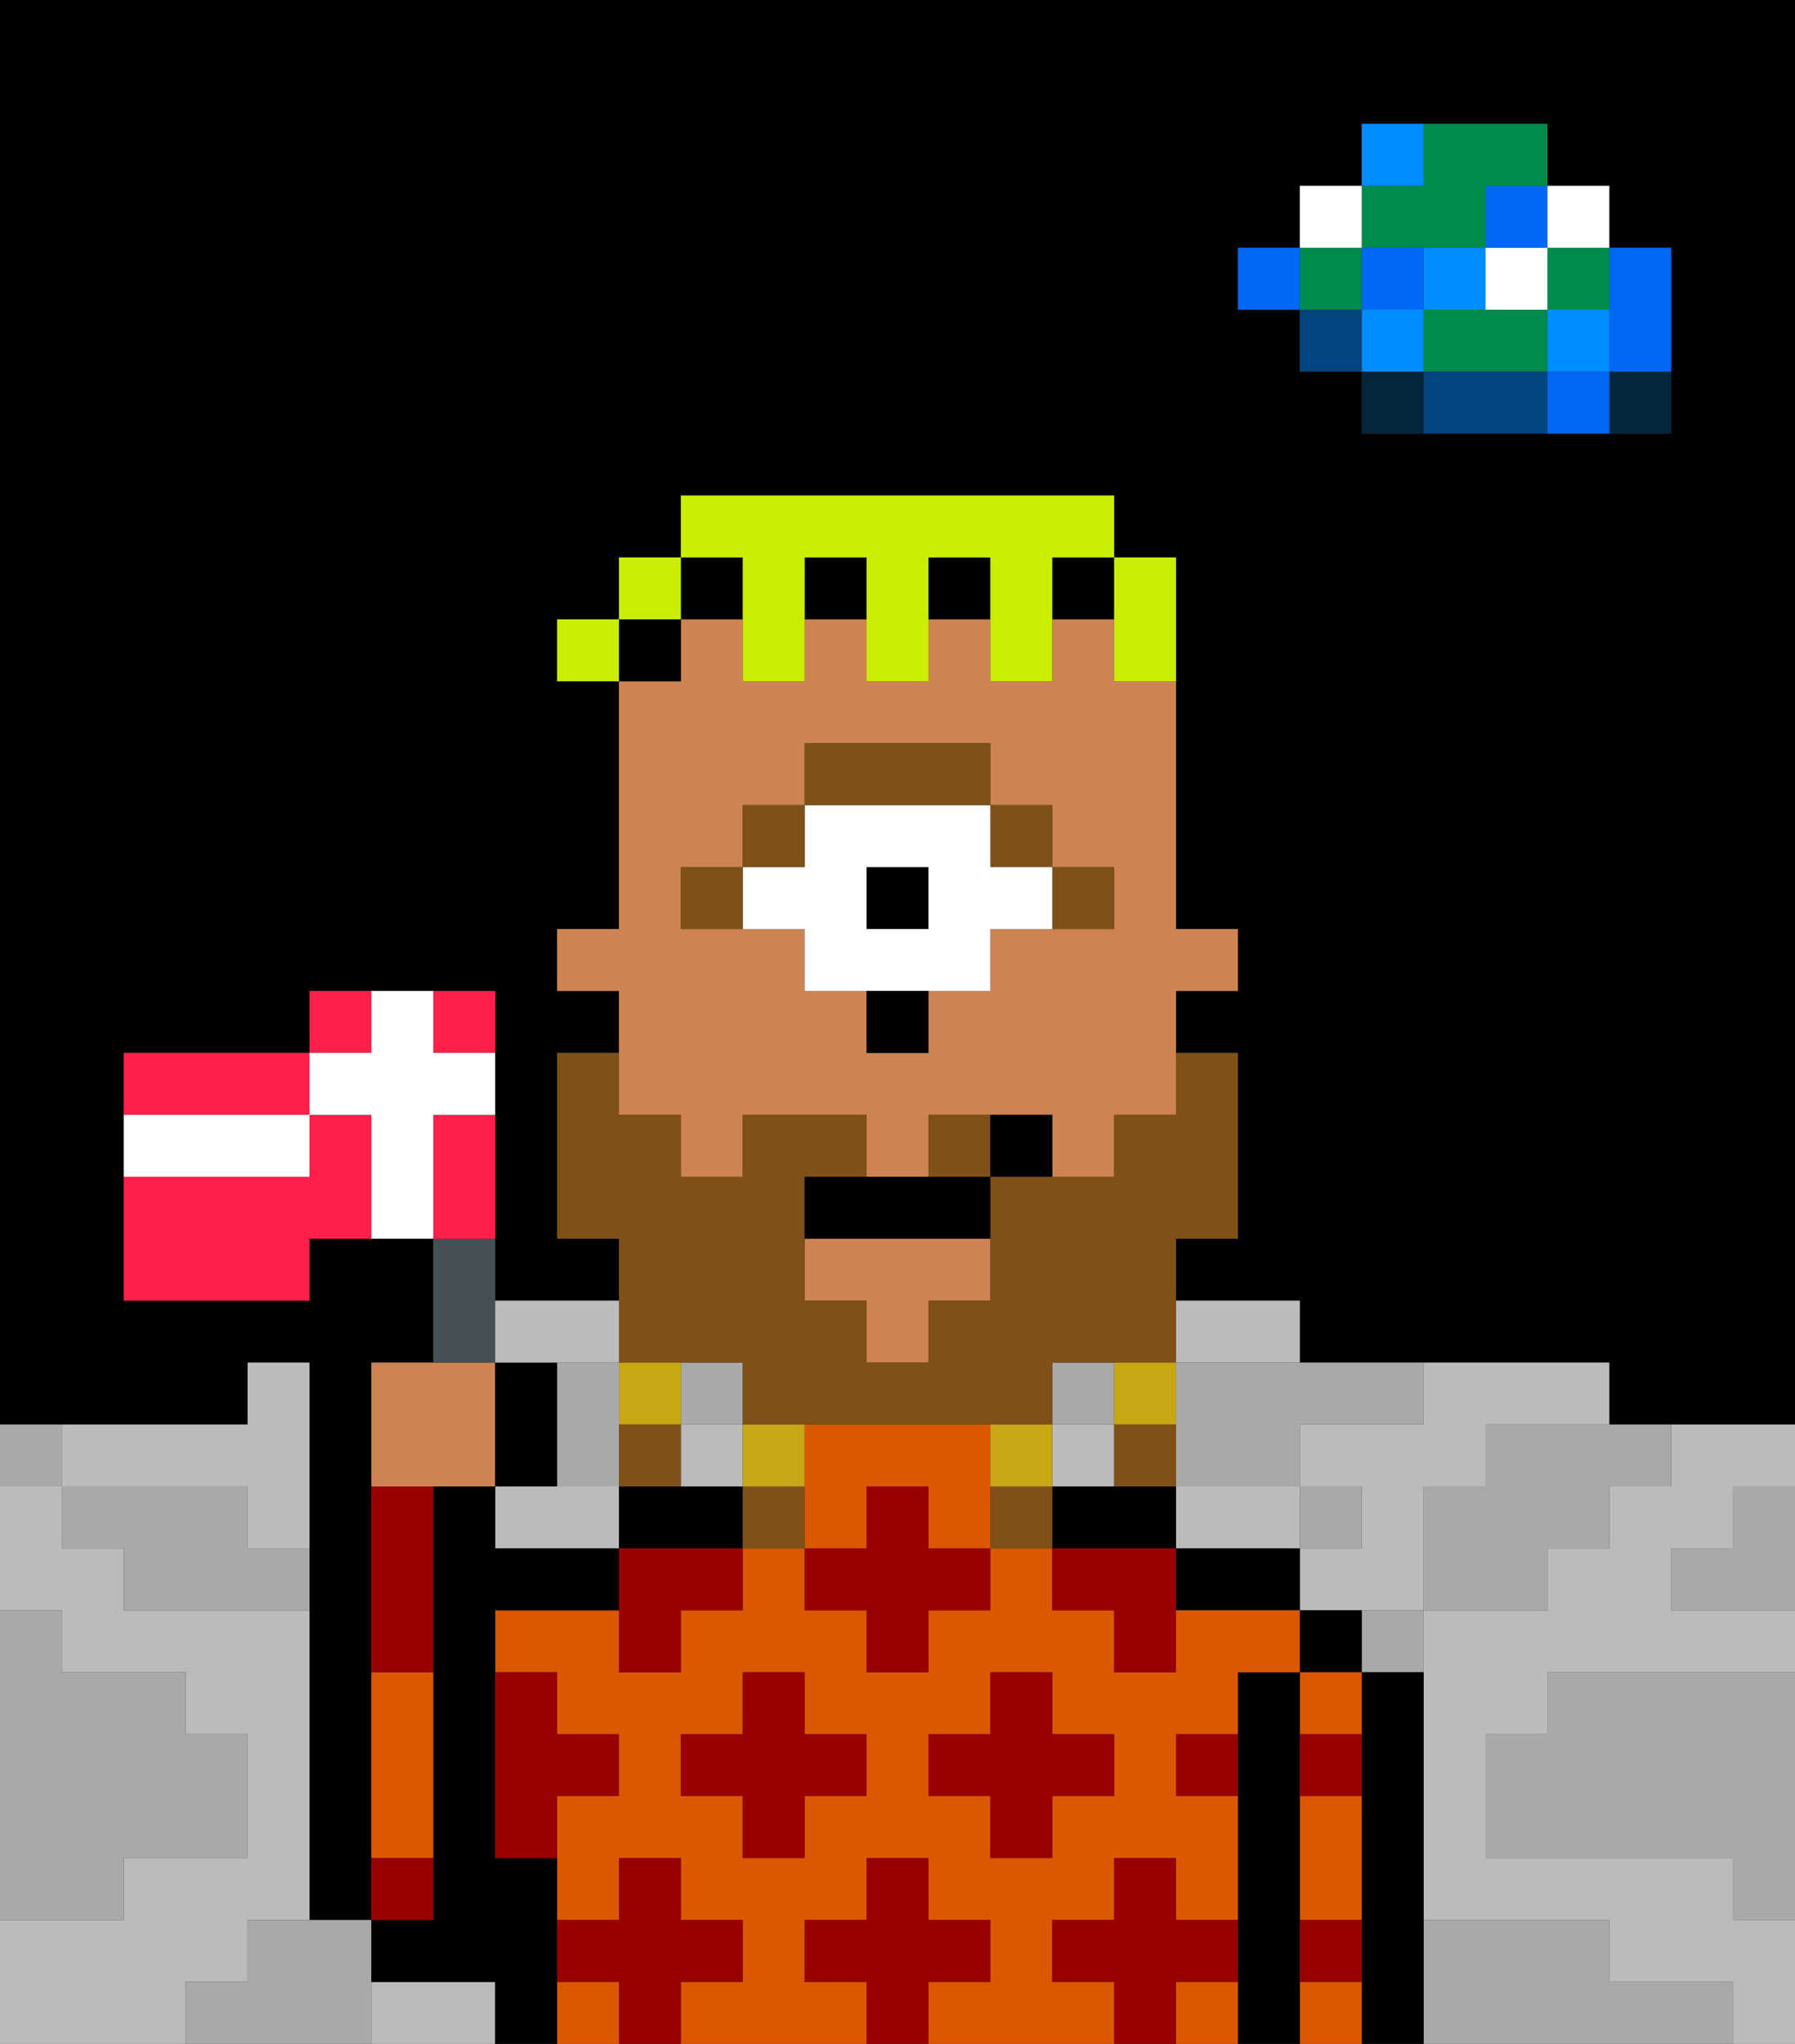 <svg xmlns="http://www.w3.org/2000/svg" viewBox="0 0 29 33"><rect x="0" y="0" width="29" height="33" fill="#333333" stroke="none"/><defs><style>polygon,rect,path{shape-rendering:crispedges;}polygon,rect,path{shape-rendering:crispedges;}.lb39-1{fill:#a9a9a9;}.lb39-2{fill:#000000;}.lb39-3{fill:#bbbbbb;}.lb39-4{fill:#04263a;}.lb39-5{fill:#0068f5;}.lb39-6{fill:#008dff;}.lb39-7{fill:#008b4c;}.lb39-8{fill:#ffffff;}.lb39-9{fill:#004480;}.lb39-10{fill:#db5800;}.lb39-11{fill:#ce8452;}.lb39-12{fill:#990000;}.lb39-13{fill:#7f5018;}.lb39-14{fill:#c8a715;}.lb39-15{fill:#7f5018;}.lb39-16{fill:#cbed03;}.lb39-17{fill:#455054;}.lb39-18{fill:#ff1f4a;}</style></defs><path class="lb39-1" d="M28,25H27v1h2V24H28Z"/><path class="lb39-2" d="M0,0V23H4V22H5v9H6V22H7V20H5v1H2V17H5V16H8v5h2V20H9V17h1V16H9V15h1V11H9V10h1V9h1V8h7V9h1v6h1v1H19v1h1v3H19v1h2v1h5v1h3V0H0ZM27,5V7H22V6H21V5H20V4h1V3h1V2h3V3h1V4h1Z"/><path class="lb39-1" d="M27,32H26V31H23v2h5V32Z"/><path class="lb39-1" d="M25,27v1H24v2h4v1h1V27H25Z"/><path class="lb39-3" d="M20,25h1V24H19v1Z"/><path class="lb39-3" d="M4,32V31H5V26H2V25H1V24H0v2H1v1H3v1H4v2H2v1H0v2H3V32Z"/><path class="lb39-3" d="M2,24H4v1H5V22H4v1H1v1Z"/><path class="lb39-3" d="M9,24H8v1h2V24Z"/><path class="lb39-3" d="M7,32H6v1H8V32Z"/><rect class="lb39-3" x="11" y="23" width="1" height="1"/><rect class="lb39-3" x="17" y="23" width="1" height="1"/><path class="lb39-3" d="M22,23H21v1h1v1H21v1h2V24h1V23h2V22H23v1Z"/><path class="lb39-3" d="M20,22h1V21H19v1Z"/><path class="lb39-3" d="M27,24H26v1H25v1H23v5h3v1h2v1h1V31H28V30H24V28h1V27h4V26H27V25h1V24h1V23H27Z"/><path class="lb39-4" d="M26,7h1V6H26Z"/><path class="lb39-5" d="M26,5V6h1V4H26Z"/><path class="lb39-5" d="M25,6V7h1V6Z"/><rect class="lb39-6" x="25" y="5" width="1" height="1"/><rect class="lb39-7" x="25" y="4" width="1" height="1"/><rect class="lb39-8" x="25" y="3" width="1" height="1"/><path class="lb39-1" d="M24,24H23v2h2V25h1V24h1V23H24Z"/><path class="lb39-7" d="M24,5H23V6h2V5Z"/><rect class="lb39-8" x="24" y="4" width="1" height="1"/><rect class="lb39-5" x="24" y="3" width="1" height="1"/><path class="lb39-9" d="M24,6H23V7h2V6Z"/><rect class="lb39-6" x="23" y="4" width="1" height="1"/><path class="lb39-1" d="M22,27h1V26H22Z"/><path class="lb39-4" d="M22,6V7h1V6Z"/><rect class="lb39-6" x="22" y="5" width="1" height="1"/><rect class="lb39-5" x="22" y="4" width="1" height="1"/><path class="lb39-7" d="M23,4h1V3h1V2H23V3H22V4Z"/><path class="lb39-6" d="M23,2H22V3h1Z"/><rect class="lb39-1" x="21" y="24" width="1" height="1"/><rect class="lb39-9" x="21" y="5" width="1" height="1"/><rect class="lb39-7" x="21" y="4" width="1" height="1"/><rect class="lb39-8" x="21" y="3" width="1" height="1"/><rect class="lb39-5" x="20" y="4" width="1" height="1"/><rect class="lb39-1" x="17" y="22" width="1" height="1"/><path class="lb39-1" d="M19,22v2h2V23h2V22H19Z"/><path class="lb39-1" d="M10,24V22H9v2Z"/><rect class="lb39-1" x="11" y="22" width="1" height="1"/><path class="lb39-1" d="M6,31H4v1H3v1H6V31Z"/><path class="lb39-1" d="M2,30H4V28H3V27H1V26H0v5H2Z"/><path class="lb39-1" d="M4,24H1v1H2v1H5V25H4Z"/><path class="lb39-1" d="M1,23H0v1H1Z"/><path class="lb39-2" d="M23,27H22v6h1V27Z"/><path class="lb39-2" d="M21,26v1h1V26Z"/><path class="lb39-10" d="M21,32v1h1V32Z"/><path class="lb39-10" d="M21,28h1V27H21Z"/><path class="lb39-10" d="M21,30v1h1V29H21Z"/><path class="lb39-2" d="M21,31V27H20v6h1V31Z"/><path class="lb39-2" d="M20,25H19v1h2V25Z"/><path class="lb39-10" d="M16,23H13v2h1V24h1v1h1V23Z"/><path class="lb39-10" d="M17,32V31h1V30h1v1h1V29H19V28h1V27h1V26H19v1H18V26H17V25H16v1H15v1H14V26H13V25H12v1H11v1H10V26H8v1H9v1h1v1H9v2h1V30h1v1h1v1H11v1h3V32H13V31h1V30h1v1h1v1H15v1h3V32Zm-3-3H13v1H12V29H11V28h1V27h1v1h1Zm1,0V28h1V27h1v1h1v1H17v1H16V29Z"/><path class="lb39-10" d="M19,32v1h1V32Z"/><rect class="lb39-10" x="9" y="32" width="1" height="1"/><path class="lb39-2" d="M19,25V24H17v1h2Z"/><path class="lb39-2" d="M11,24H10v1h2V24Z"/><path class="lb39-2" d="M9,31V30H8V26h2V25H8V24H7v7H6v1H8v1H9V31Z"/><path class="lb39-10" d="M7,27H6v3H7Z"/><path class="lb39-11" d="M11,18v1h1V18h2v1h1V18h2v1h1V18h1V16h1V15H19V11H18V10H17v1H16V10H15v1H14V10H13v1H12V10H11v1H10v4H9v1h1v2Zm0-4h1V13h1V12h3v1h1v1h1v1H16v1H15v1H14V16H13V15H11Z"/><polygon class="lb39-11" points="13 21 14 21 14 22 15 22 15 21 16 21 16 20 13 20 13 21"/><rect class="lb39-2" x="13" y="9" width="1" height="1"/><rect class="lb39-2" x="17" y="9" width="1" height="1"/><rect class="lb39-2" x="15" y="9" width="1" height="1"/><rect class="lb39-2" x="11" y="9" width="1" height="1"/><rect class="lb39-2" x="10" y="10" width="1" height="1"/><path class="lb39-12" d="M12,32V31H11V30H10v1H9v1h1v1h1V32Z"/><path class="lb39-12" d="M8,30H9V29h1V28H9V27H8v3Z"/><path class="lb39-12" d="M7,30H6v1H7Z"/><path class="lb39-12" d="M7,24H6v3H7Z"/><polygon class="lb39-12" points="13 27 12 27 12 28 11 28 11 29 12 29 12 30 13 30 13 29 14 29 14 28 13 28 13 27"/><path class="lb39-12" d="M10,26v1h1V26h1V25H10Z"/><polygon class="lb39-12" points="15 24 14 24 14 25 13 25 13 26 14 26 14 27 15 27 15 26 16 26 16 25 15 25 15 24"/><polygon class="lb39-12" points="17 30 17 29 18 29 18 28 17 28 17 27 16 27 16 28 15 28 15 29 16 29 16 30 17 30"/><path class="lb39-12" d="M18,25H17v1h1v1h1V25Z"/><path class="lb39-12" d="M21,29h1V28H21Z"/><path class="lb39-12" d="M19,29h1V28H19Z"/><path class="lb39-12" d="M21,32h1V31H21Z"/><polygon class="lb39-12" points="16 32 16 31 15 31 15 30 14 30 14 31 13 31 13 32 14 32 14 33 15 33 15 32 16 32"/><path class="lb39-12" d="M20,32V31H19V30H18v1H17v1h1v1h1V32Z"/><path class="lb39-13" d="M11,22h1v1h5V22h2V20h1V17H19v1H18v1H16v2H15v1H14V21H13V19h1V18H12v1H11V18H10V17H9v3h1v2Z"/><path class="lb39-13" d="M15,18v1h1V18Z"/><path class="lb39-14" d="M19,23V22H18v1Z"/><path class="lb39-13" d="M18,24h1V23H18Z"/><path class="lb39-14" d="M17,24V23H16v1Z"/><path class="lb39-13" d="M16,24v1h1V24Z"/><path class="lb39-14" d="M13,24V23H12v1Z"/><path class="lb39-13" d="M12,24v1h1V24Z"/><path class="lb39-14" d="M11,23V22H10v1Z"/><path class="lb39-13" d="M10,23v1h1V23Z"/><path class="lb39-15" d="M18,15V14H17v1Z"/><rect class="lb39-15" x="16" y="13" width="1" height="1"/><rect class="lb39-2" x="14" y="14" width="1" height="1"/><path class="lb39-8" d="M13,15v1h3V15h1V14H16V13H13v1H12v1Zm1-1h1v1H14Z"/><path class="lb39-15" d="M16,12H13v1h3Z"/><rect class="lb39-15" x="12" y="13" width="1" height="1"/><rect class="lb39-15" x="11" y="14" width="1" height="1"/><path class="lb39-2" d="M14,17h1V16H14Z"/><path class="lb39-2" d="M14,19H13v1h3V19H14Z"/><path class="lb39-2" d="M16,18v1h1V18Z"/><path class="lb39-16" d="M18,11h1V9H18v2Z"/><path class="lb39-16" d="M12,10v1h1V9h1v2h1V9h1v2h1V9h1V8H11V9h1Z"/><rect class="lb39-16" x="10" y="9" width="1" height="1"/><rect class="lb39-16" x="9" y="10" width="1" height="1"/><path class="lb39-11" d="M8,24V22H6v2H8Z"/><path class="lb39-17" d="M8,21V20H7v2H8Z"/><path class="lb39-2" d="M9,22H8v2H9Z"/><path class="lb39-18" d="M5,17H2v1H5Z"/><path class="lb39-18" d="M6,16H5v1H6Z"/><path class="lb39-18" d="M8,17V16H7v1Z"/><path class="lb39-18" d="M5,18v1H2v2H5V20H6V18Z"/><path class="lb39-18" d="M8,18H7v2H8Z"/><path class="lb39-8" d="M8,18V17H7V16H6v1H5v1H6v2H7V18Z"/><path class="lb39-8" d="M5,19V18H2v1H5Z"/><path class="lb39-3" d="M9,22h1V21H8v1Z"/></svg>